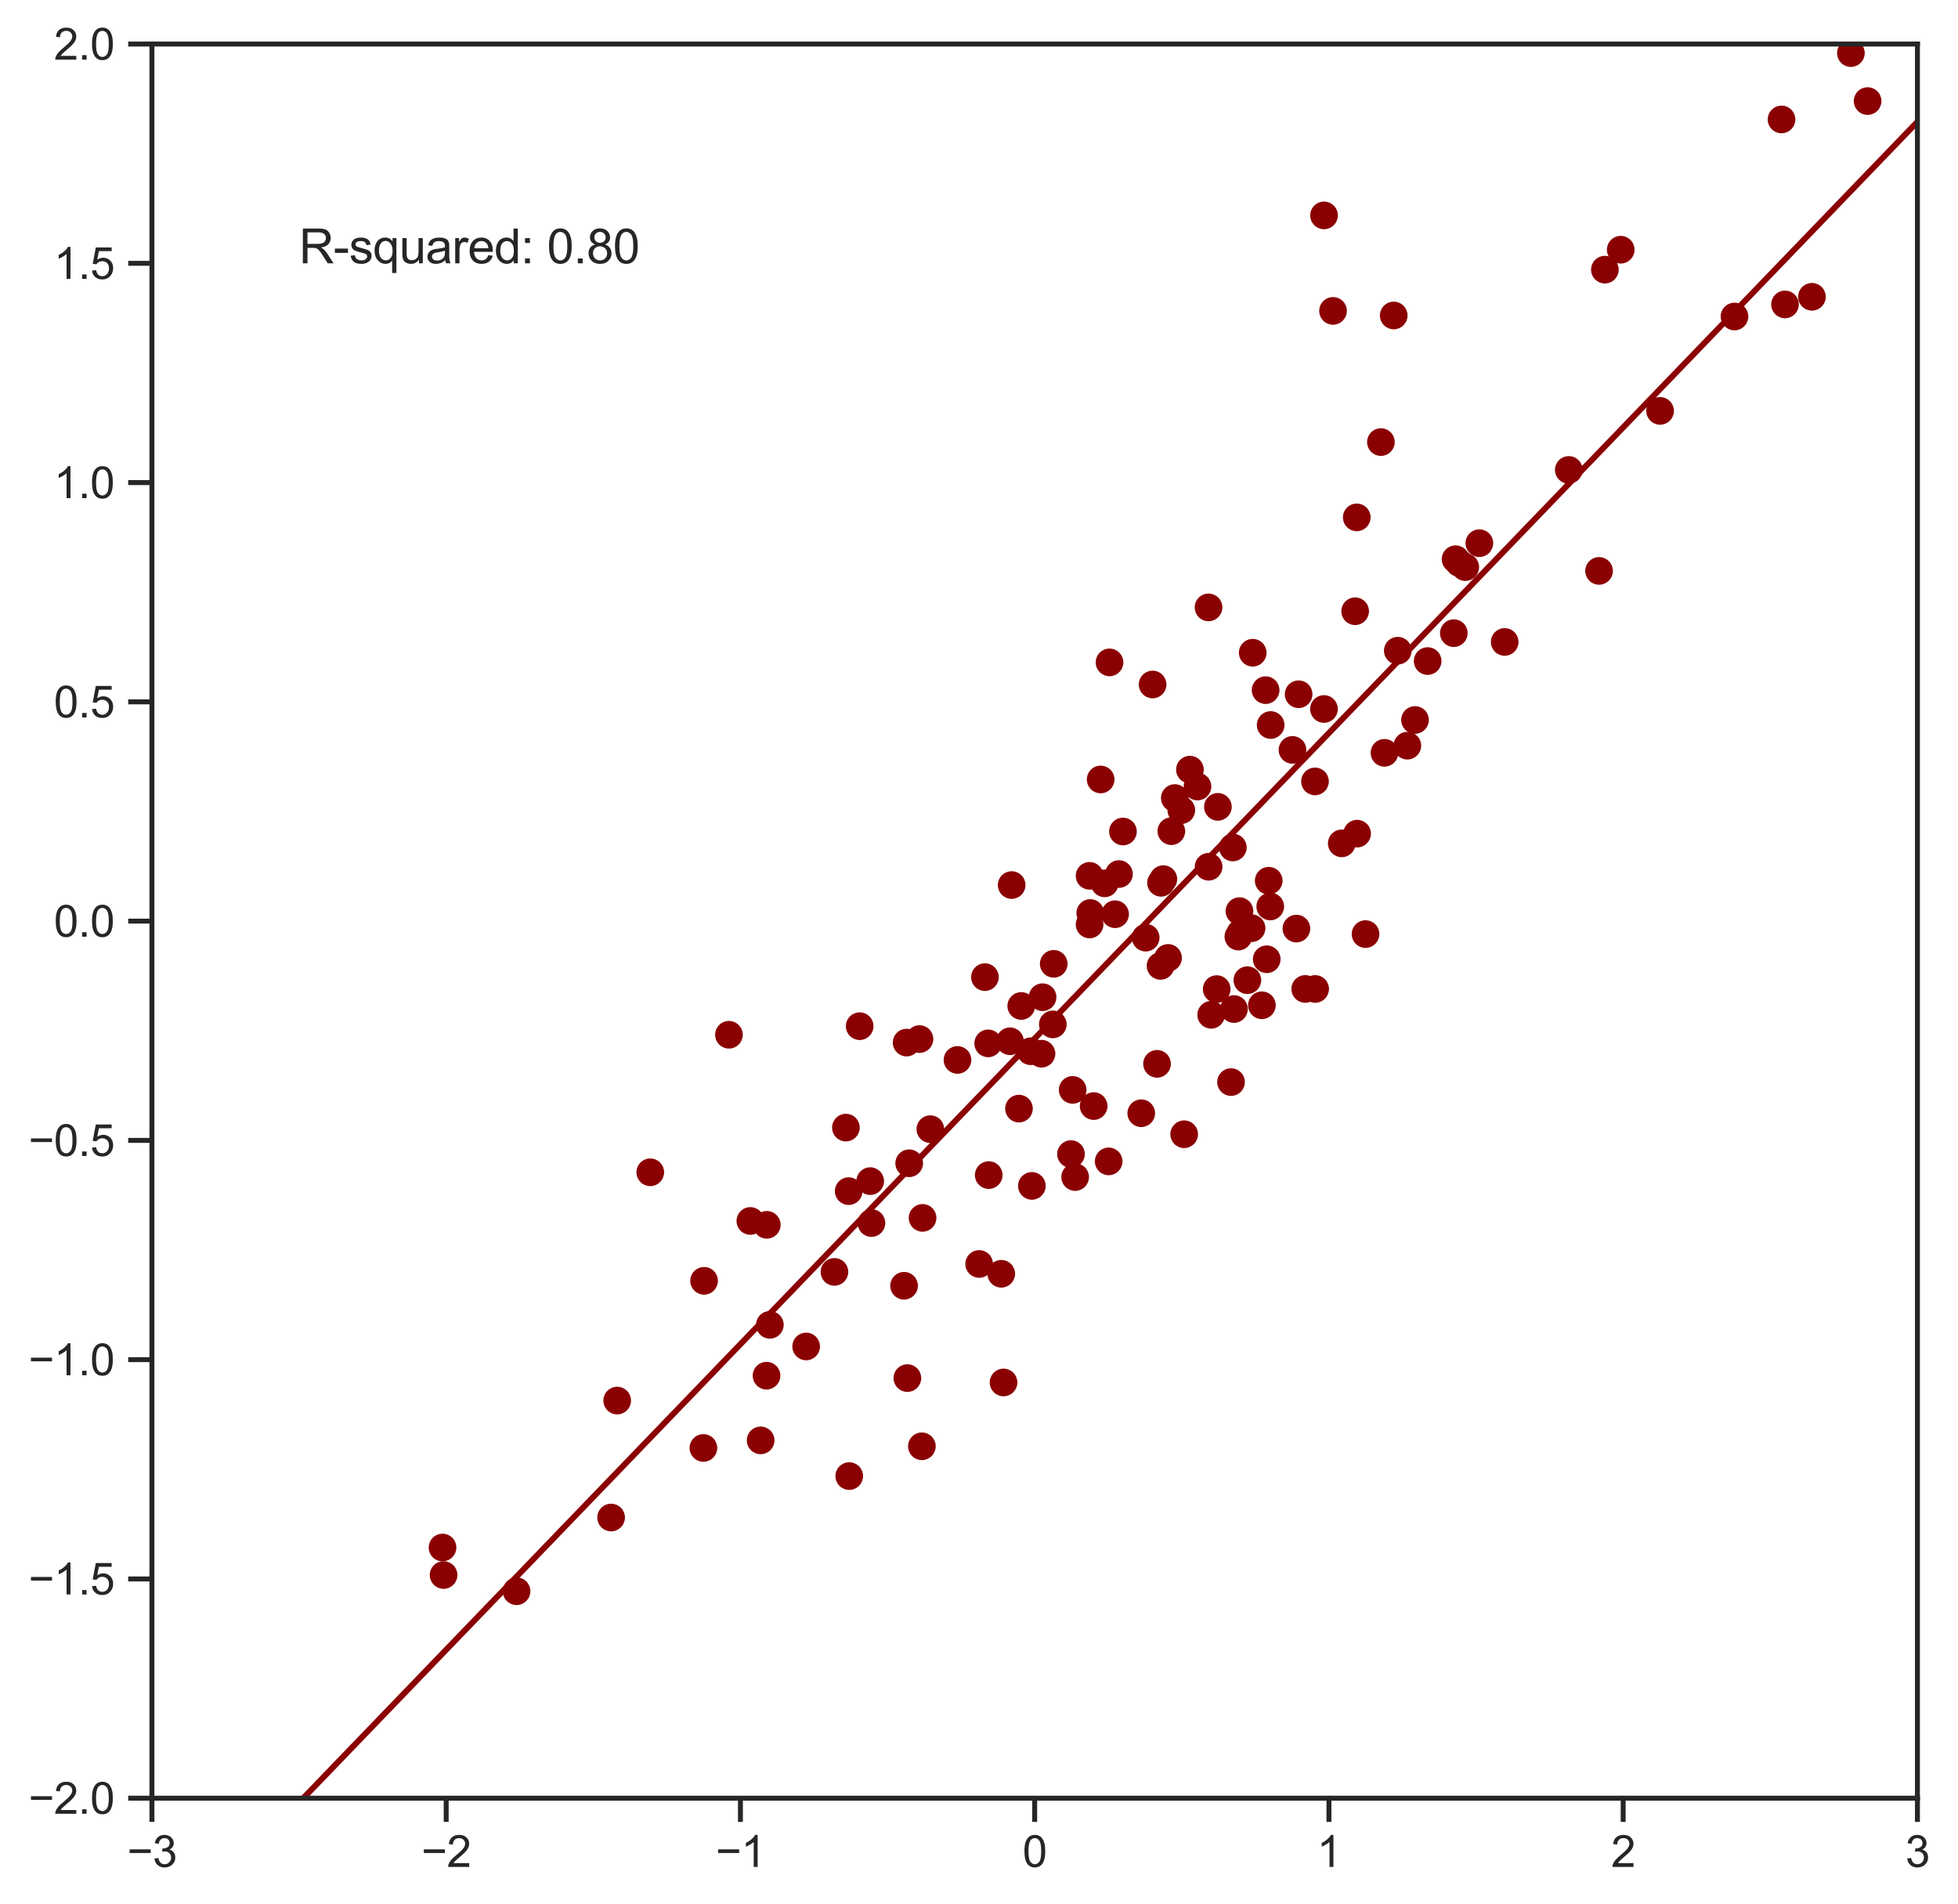 <?xml version="1.0" encoding="utf-8" standalone="no"?>
<!DOCTYPE svg PUBLIC "-//W3C//DTD SVG 1.1//EN"
  "http://www.w3.org/Graphics/SVG/1.1/DTD/svg11.dtd">
<svg xmlns:xlink="http://www.w3.org/1999/xlink" width="495.073pt" height="481.417pt" viewBox="0 0 495.073 481.417" xmlns="http://www.w3.org/2000/svg" version="1.1">
 <defs>
  <style type="text/css">*{stroke-linejoin: round; stroke-linecap: butt}</style>
 </defs>
 <g id="figure_1">
  <g id="patch_1">
   <path d="M 0 481.417 
L 495.073 481.417 
L 495.073 0 
L 0 0 
z
" style="fill: #ffffff"/>
  </g>
  <g id="axes_1">
   <g id="patch_2">
    <path d="M 38.415 454.657 
L 484.815 454.657 
L 484.815 11.137 
L 38.415 11.137 
z
" style="fill: #ffffff"/>
   </g>
   <g id="matplotlib.axis_1">
    <g id="xtick_1">
     <g id="line2d_1">
      <defs>
       <path id="m8b4ebf7192" d="M 0 0 
L 0 6 
" style="stroke: #262626; stroke-width: 1.25"/>
      </defs>
      <g>
       <use xlink:href="#m8b4ebf7192" x="38.415" y="454.657" style="fill: #262626; stroke: #262626; stroke-width: 1.25"/>
      </g>
     </g>
     <g id="text_1">
      <!-- −3 -->
      <g style="fill: #262626" transform="translate(32.144 472.03) scale(0.11 -0.11)">
       <defs>
        <path id="ArialMT-2212" d="M 3381 1997 
L 356 1997 
L 356 2522 
L 3381 2522 
L 3381 1997 
z
" transform="scale(0.016)"/>
        <path id="ArialMT-33" d="M 269 1209 
L 831 1284 
Q 928 806 1161 595 
Q 1394 384 1728 384 
Q 2125 384 2398 659 
Q 2672 934 2672 1341 
Q 2672 1728 2419 1979 
Q 2166 2231 1775 2231 
Q 1616 2231 1378 2169 
L 1441 2663 
Q 1497 2656 1531 2656 
Q 1891 2656 2178 2843 
Q 2466 3031 2466 3422 
Q 2466 3731 2256 3934 
Q 2047 4138 1716 4138 
Q 1388 4138 1169 3931 
Q 950 3725 888 3313 
L 325 3413 
Q 428 3978 793 4289 
Q 1159 4600 1703 4600 
Q 2078 4600 2393 4439 
Q 2709 4278 2876 4000 
Q 3044 3722 3044 3409 
Q 3044 3113 2884 2869 
Q 2725 2625 2413 2481 
Q 2819 2388 3044 2092 
Q 3269 1797 3269 1353 
Q 3269 753 2831 336 
Q 2394 -81 1725 -81 
Q 1122 -81 723 278 
Q 325 638 269 1209 
z
" transform="scale(0.016)"/>
       </defs>
       <use xlink:href="#ArialMT-2212"/>
       <use xlink:href="#ArialMT-33" x="58.398"/>
      </g>
     </g>
    </g>
    <g id="xtick_2">
     <g id="line2d_2">
      <g>
       <use xlink:href="#m8b4ebf7192" x="112.815" y="454.657" style="fill: #262626; stroke: #262626; stroke-width: 1.25"/>
      </g>
     </g>
     <g id="text_2">
      <!-- −2 -->
      <g style="fill: #262626" transform="translate(106.544 472.03) scale(0.11 -0.11)">
       <defs>
        <path id="ArialMT-32" d="M 3222 541 
L 3222 0 
L 194 0 
Q 188 203 259 391 
Q 375 700 629 1000 
Q 884 1300 1366 1694 
Q 2113 2306 2375 2664 
Q 2638 3022 2638 3341 
Q 2638 3675 2398 3904 
Q 2159 4134 1775 4134 
Q 1369 4134 1125 3890 
Q 881 3647 878 3216 
L 300 3275 
Q 359 3922 746 4261 
Q 1134 4600 1788 4600 
Q 2447 4600 2831 4234 
Q 3216 3869 3216 3328 
Q 3216 3053 3103 2787 
Q 2991 2522 2730 2228 
Q 2469 1934 1863 1422 
Q 1356 997 1212 845 
Q 1069 694 975 541 
L 3222 541 
z
" transform="scale(0.016)"/>
       </defs>
       <use xlink:href="#ArialMT-2212"/>
       <use xlink:href="#ArialMT-32" x="58.398"/>
      </g>
     </g>
    </g>
    <g id="xtick_3">
     <g id="line2d_3">
      <g>
       <use xlink:href="#m8b4ebf7192" x="187.215" y="454.657" style="fill: #262626; stroke: #262626; stroke-width: 1.25"/>
      </g>
     </g>
     <g id="text_3">
      <!-- −1 -->
      <g style="fill: #262626" transform="translate(180.944 472.03) scale(0.11 -0.11)">
       <defs>
        <path id="ArialMT-31" d="M 2384 0 
L 1822 0 
L 1822 3584 
Q 1619 3391 1289 3197 
Q 959 3003 697 2906 
L 697 3450 
Q 1169 3672 1522 3987 
Q 1875 4303 2022 4600 
L 2384 4600 
L 2384 0 
z
" transform="scale(0.016)"/>
       </defs>
       <use xlink:href="#ArialMT-2212"/>
       <use xlink:href="#ArialMT-31" x="58.398"/>
      </g>
     </g>
    </g>
    <g id="xtick_4">
     <g id="line2d_4">
      <g>
       <use xlink:href="#m8b4ebf7192" x="261.615" y="454.657" style="fill: #262626; stroke: #262626; stroke-width: 1.25"/>
      </g>
     </g>
     <g id="text_4">
      <!-- 0 -->
      <g style="fill: #262626" transform="translate(258.556 472.03) scale(0.11 -0.11)">
       <defs>
        <path id="ArialMT-30" d="M 266 2259 
Q 266 3072 433 3567 
Q 600 4063 929 4331 
Q 1259 4600 1759 4600 
Q 2128 4600 2406 4451 
Q 2684 4303 2865 4023 
Q 3047 3744 3150 3342 
Q 3253 2941 3253 2259 
Q 3253 1453 3087 958 
Q 2922 463 2592 192 
Q 2263 -78 1759 -78 
Q 1097 -78 719 397 
Q 266 969 266 2259 
z
M 844 2259 
Q 844 1131 1108 757 
Q 1372 384 1759 384 
Q 2147 384 2411 759 
Q 2675 1134 2675 2259 
Q 2675 3391 2411 3762 
Q 2147 4134 1753 4134 
Q 1366 4134 1134 3806 
Q 844 3388 844 2259 
z
" transform="scale(0.016)"/>
       </defs>
       <use xlink:href="#ArialMT-30"/>
      </g>
     </g>
    </g>
    <g id="xtick_5">
     <g id="line2d_5">
      <g>
       <use xlink:href="#m8b4ebf7192" x="336.015" y="454.657" style="fill: #262626; stroke: #262626; stroke-width: 1.25"/>
      </g>
     </g>
     <g id="text_5">
      <!-- 1 -->
      <g style="fill: #262626" transform="translate(332.956 472.03) scale(0.11 -0.11)">
       <use xlink:href="#ArialMT-31"/>
      </g>
     </g>
    </g>
    <g id="xtick_6">
     <g id="line2d_6">
      <g>
       <use xlink:href="#m8b4ebf7192" x="410.415" y="454.657" style="fill: #262626; stroke: #262626; stroke-width: 1.25"/>
      </g>
     </g>
     <g id="text_6">
      <!-- 2 -->
      <g style="fill: #262626" transform="translate(407.356 472.03) scale(0.11 -0.11)">
       <use xlink:href="#ArialMT-32"/>
      </g>
     </g>
    </g>
    <g id="xtick_7">
     <g id="line2d_7">
      <g>
       <use xlink:href="#m8b4ebf7192" x="484.815" y="454.657" style="fill: #262626; stroke: #262626; stroke-width: 1.25"/>
      </g>
     </g>
     <g id="text_7">
      <!-- 3 -->
      <g style="fill: #262626" transform="translate(481.756 472.03) scale(0.11 -0.11)">
       <use xlink:href="#ArialMT-33"/>
      </g>
     </g>
    </g>
   </g>
   <g id="matplotlib.axis_2">
    <g id="ytick_1">
     <g id="line2d_8">
      <defs>
       <path id="m6d0931af00" d="M 0 0 
L -6 0 
" style="stroke: #262626; stroke-width: 1.25"/>
      </defs>
      <g>
       <use xlink:href="#m6d0931af00" x="38.415" y="454.657" style="fill: #262626; stroke: #262626; stroke-width: 1.25"/>
      </g>
     </g>
     <g id="text_8">
      <!-- −2.0 -->
      <g style="fill: #262626" transform="translate(7.2 458.594) scale(0.11 -0.11)">
       <defs>
        <path id="ArialMT-2e" d="M 581 0 
L 581 641 
L 1222 641 
L 1222 0 
L 581 0 
z
" transform="scale(0.016)"/>
       </defs>
       <use xlink:href="#ArialMT-2212"/>
       <use xlink:href="#ArialMT-32" x="58.398"/>
       <use xlink:href="#ArialMT-2e" x="114.014"/>
       <use xlink:href="#ArialMT-30" x="141.797"/>
      </g>
     </g>
    </g>
    <g id="ytick_2">
     <g id="line2d_9">
      <g>
       <use xlink:href="#m6d0931af00" x="38.415" y="399.217" style="fill: #262626; stroke: #262626; stroke-width: 1.25"/>
      </g>
     </g>
     <g id="text_9">
      <!-- −1.5 -->
      <g style="fill: #262626" transform="translate(7.2 403.154) scale(0.11 -0.11)">
       <defs>
        <path id="ArialMT-35" d="M 266 1200 
L 856 1250 
Q 922 819 1161 601 
Q 1400 384 1738 384 
Q 2144 384 2425 690 
Q 2706 997 2706 1503 
Q 2706 1984 2436 2262 
Q 2166 2541 1728 2541 
Q 1456 2541 1237 2417 
Q 1019 2294 894 2097 
L 366 2166 
L 809 4519 
L 3088 4519 
L 3088 3981 
L 1259 3981 
L 1013 2750 
Q 1425 3038 1878 3038 
Q 2478 3038 2890 2622 
Q 3303 2206 3303 1553 
Q 3303 931 2941 478 
Q 2500 -78 1738 -78 
Q 1113 -78 717 272 
Q 322 622 266 1200 
z
" transform="scale(0.016)"/>
       </defs>
       <use xlink:href="#ArialMT-2212"/>
       <use xlink:href="#ArialMT-31" x="58.398"/>
       <use xlink:href="#ArialMT-2e" x="114.014"/>
       <use xlink:href="#ArialMT-35" x="141.797"/>
      </g>
     </g>
    </g>
    <g id="ytick_3">
     <g id="line2d_10">
      <g>
       <use xlink:href="#m6d0931af00" x="38.415" y="343.777" style="fill: #262626; stroke: #262626; stroke-width: 1.25"/>
      </g>
     </g>
     <g id="text_10">
      <!-- −1.0 -->
      <g style="fill: #262626" transform="translate(7.2 347.714) scale(0.11 -0.11)">
       <use xlink:href="#ArialMT-2212"/>
       <use xlink:href="#ArialMT-31" x="58.398"/>
       <use xlink:href="#ArialMT-2e" x="114.014"/>
       <use xlink:href="#ArialMT-30" x="141.797"/>
      </g>
     </g>
    </g>
    <g id="ytick_4">
     <g id="line2d_11">
      <g>
       <use xlink:href="#m6d0931af00" x="38.415" y="288.337" style="fill: #262626; stroke: #262626; stroke-width: 1.25"/>
      </g>
     </g>
     <g id="text_11">
      <!-- −0.5 -->
      <g style="fill: #262626" transform="translate(7.2 292.274) scale(0.11 -0.11)">
       <use xlink:href="#ArialMT-2212"/>
       <use xlink:href="#ArialMT-30" x="58.398"/>
       <use xlink:href="#ArialMT-2e" x="114.014"/>
       <use xlink:href="#ArialMT-35" x="141.797"/>
      </g>
     </g>
    </g>
    <g id="ytick_5">
     <g id="line2d_12">
      <g>
       <use xlink:href="#m6d0931af00" x="38.415" y="232.897" style="fill: #262626; stroke: #262626; stroke-width: 1.25"/>
      </g>
     </g>
     <g id="text_12">
      <!-- 0.0 -->
      <g style="fill: #262626" transform="translate(13.625 236.834) scale(0.11 -0.11)">
       <use xlink:href="#ArialMT-30"/>
       <use xlink:href="#ArialMT-2e" x="55.615"/>
       <use xlink:href="#ArialMT-30" x="83.398"/>
      </g>
     </g>
    </g>
    <g id="ytick_6">
     <g id="line2d_13">
      <g>
       <use xlink:href="#m6d0931af00" x="38.415" y="177.457" style="fill: #262626; stroke: #262626; stroke-width: 1.25"/>
      </g>
     </g>
     <g id="text_13">
      <!-- 0.5 -->
      <g style="fill: #262626" transform="translate(13.625 181.394) scale(0.11 -0.11)">
       <use xlink:href="#ArialMT-30"/>
       <use xlink:href="#ArialMT-2e" x="55.615"/>
       <use xlink:href="#ArialMT-35" x="83.398"/>
      </g>
     </g>
    </g>
    <g id="ytick_7">
     <g id="line2d_14">
      <g>
       <use xlink:href="#m6d0931af00" x="38.415" y="122.017" style="fill: #262626; stroke: #262626; stroke-width: 1.25"/>
      </g>
     </g>
     <g id="text_14">
      <!-- 1.0 -->
      <g style="fill: #262626" transform="translate(13.625 125.954) scale(0.11 -0.11)">
       <use xlink:href="#ArialMT-31"/>
       <use xlink:href="#ArialMT-2e" x="55.615"/>
       <use xlink:href="#ArialMT-30" x="83.398"/>
      </g>
     </g>
    </g>
    <g id="ytick_8">
     <g id="line2d_15">
      <g>
       <use xlink:href="#m6d0931af00" x="38.415" y="66.577" style="fill: #262626; stroke: #262626; stroke-width: 1.25"/>
      </g>
     </g>
     <g id="text_15">
      <!-- 1.5 -->
      <g style="fill: #262626" transform="translate(13.625 70.514) scale(0.11 -0.11)">
       <use xlink:href="#ArialMT-31"/>
       <use xlink:href="#ArialMT-2e" x="55.615"/>
       <use xlink:href="#ArialMT-35" x="83.398"/>
      </g>
     </g>
    </g>
    <g id="ytick_9">
     <g id="line2d_16">
      <g>
       <use xlink:href="#m6d0931af00" x="38.415" y="11.137" style="fill: #262626; stroke: #262626; stroke-width: 1.25"/>
      </g>
     </g>
     <g id="text_16">
      <!-- 2.0 -->
      <g style="fill: #262626" transform="translate(13.625 15.074) scale(0.11 -0.11)">
       <use xlink:href="#ArialMT-32"/>
       <use xlink:href="#ArialMT-2e" x="55.615"/>
       <use xlink:href="#ArialMT-30" x="83.398"/>
      </g>
     </g>
    </g>
   </g>
   <g id="line2d_17">
    <defs>
     <path id="m46cab029c8" d="M 0 3 
C 0.796 3 1.559 2.684 2.121 2.121 
C 2.684 1.559 3 0.796 3 0 
C 3 -0.796 2.684 -1.559 2.121 -2.121 
C 1.559 -2.684 0.796 -3 0 -3 
C -0.796 -3 -1.559 -2.684 -2.121 -2.121 
C -2.684 -1.559 -3 -0.796 -3 0 
C -3 0.796 -2.684 1.559 -2.121 2.121 
C -1.559 2.684 -0.796 3 0 3 
z
" style="stroke: #8b0000"/>
    </defs>
    <g clip-path="url(#pe22e3fcfcb)">
     <use xlink:href="#m46cab029c8" x="327.785" y="234.783" style="fill: #8b0000; stroke: #8b0000"/>
     <use xlink:href="#m46cab029c8" x="276.527" y="279.657" style="fill: #8b0000; stroke: #8b0000"/>
     <use xlink:href="#m46cab029c8" x="316.451" y="234.68" style="fill: #8b0000; stroke: #8b0000"/>
     <use xlink:href="#m46cab029c8" x="320.284" y="242.538" style="fill: #8b0000; stroke: #8b0000"/>
     <use xlink:href="#m46cab029c8" x="332.489" y="197.573" style="fill: #8b0000; stroke: #8b0000"/>
     <use xlink:href="#m46cab029c8" x="193.882" y="309.688" style="fill: #8b0000; stroke: #8b0000"/>
     <use xlink:href="#m46cab029c8" x="321.277" y="183.309" style="fill: #8b0000; stroke: #8b0000"/>
     <use xlink:href="#m46cab029c8" x="255.377" y="263.273" style="fill: #8b0000; stroke: #8b0000"/>
     <use xlink:href="#m46cab029c8" x="283.933" y="210.238" style="fill: #8b0000; stroke: #8b0000"/>
     <use xlink:href="#m46cab029c8" x="311.717" y="214.276" style="fill: #8b0000; stroke: #8b0000"/>
     <use xlink:href="#m46cab029c8" x="296.165" y="210.152" style="fill: #8b0000; stroke: #8b0000"/>
     <use xlink:href="#m46cab029c8" x="260.905" y="299.84" style="fill: #8b0000; stroke: #8b0000"/>
     <use xlink:href="#m46cab029c8" x="313.39" y="230.37" style="fill: #8b0000; stroke: #8b0000"/>
     <use xlink:href="#m46cab029c8" x="305.592" y="219.147" style="fill: #8b0000; stroke: #8b0000"/>
     <use xlink:href="#m46cab029c8" x="271.846" y="297.605" style="fill: #8b0000; stroke: #8b0000"/>
     <use xlink:href="#m46cab029c8" x="112.155" y="398.23" style="fill: #8b0000; stroke: #8b0000"/>
     <use xlink:href="#m46cab029c8" x="111.89" y="391.275" style="fill: #8b0000; stroke: #8b0000"/>
     <use xlink:href="#m46cab029c8" x="305.57" y="153.572" style="fill: #8b0000; stroke: #8b0000"/>
     <use xlink:href="#m46cab029c8" x="258.218" y="254.348" style="fill: #8b0000; stroke: #8b0000"/>
     <use xlink:href="#m46cab029c8" x="203.829" y="340.439" style="fill: #8b0000; stroke: #8b0000"/>
     <use xlink:href="#m46cab029c8" x="313.622" y="235.889" style="fill: #8b0000; stroke: #8b0000"/>
     <use xlink:href="#m46cab029c8" x="232.481" y="262.72" style="fill: #8b0000; stroke: #8b0000"/>
     <use xlink:href="#m46cab029c8" x="229.881" y="294.115" style="fill: #8b0000; stroke: #8b0000"/>
     <use xlink:href="#m46cab029c8" x="355.843" y="188.538" style="fill: #8b0000; stroke: #8b0000"/>
     <use xlink:href="#m46cab029c8" x="295.338" y="242.198" style="fill: #8b0000; stroke: #8b0000"/>
     <use xlink:href="#m46cab029c8" x="360.977" y="167.142" style="fill: #8b0000; stroke: #8b0000"/>
     <use xlink:href="#m46cab029c8" x="177.85" y="366.1" style="fill: #8b0000; stroke: #8b0000"/>
     <use xlink:href="#m46cab029c8" x="193.811" y="347.828" style="fill: #8b0000; stroke: #8b0000"/>
     <use xlink:href="#m46cab029c8" x="270.789" y="291.795" style="fill: #8b0000; stroke: #8b0000"/>
     <use xlink:href="#m46cab029c8" x="249.994" y="297.107" style="fill: #8b0000; stroke: #8b0000"/>
     <use xlink:href="#m46cab029c8" x="289.68" y="237.077" style="fill: #8b0000; stroke: #8b0000"/>
     <use xlink:href="#m46cab029c8" x="319.063" y="254.174" style="fill: #8b0000; stroke: #8b0000"/>
     <use xlink:href="#m46cab029c8" x="213.879" y="285.104" style="fill: #8b0000; stroke: #8b0000"/>
     <use xlink:href="#m46cab029c8" x="130.608" y="402.324" style="fill: #8b0000; stroke: #8b0000"/>
     <use xlink:href="#m46cab029c8" x="233.266" y="307.931" style="fill: #8b0000; stroke: #8b0000"/>
     <use xlink:href="#m46cab029c8" x="260.598" y="265.795" style="fill: #8b0000; stroke: #8b0000"/>
     <use xlink:href="#m46cab029c8" x="275.492" y="221.443" style="fill: #8b0000; stroke: #8b0000"/>
     <use xlink:href="#m46cab029c8" x="343.132" y="210.779" style="fill: #8b0000; stroke: #8b0000"/>
     <use xlink:href="#m46cab029c8" x="249.034" y="247.057" style="fill: #8b0000; stroke: #8b0000"/>
     <use xlink:href="#m46cab029c8" x="311.258" y="273.595" style="fill: #8b0000; stroke: #8b0000"/>
     <use xlink:href="#m46cab029c8" x="291.431" y="173.068" style="fill: #8b0000; stroke: #8b0000"/>
     <use xlink:href="#m46cab029c8" x="342.64" y="154.544" style="fill: #8b0000; stroke: #8b0000"/>
     <use xlink:href="#m46cab029c8" x="353.424" y="164.524" style="fill: #8b0000; stroke: #8b0000"/>
     <use xlink:href="#m46cab029c8" x="374.047" y="137.337" style="fill: #8b0000; stroke: #8b0000"/>
     <use xlink:href="#m46cab029c8" x="214.588" y="301.165" style="fill: #8b0000; stroke: #8b0000"/>
     <use xlink:href="#m46cab029c8" x="334.757" y="179.261" style="fill: #8b0000; stroke: #8b0000"/>
     <use xlink:href="#m46cab029c8" x="330.019" y="250.042" style="fill: #8b0000; stroke: #8b0000"/>
     <use xlink:href="#m46cab029c8" x="266.428" y="243.694" style="fill: #8b0000; stroke: #8b0000"/>
     <use xlink:href="#m46cab029c8" x="306.235" y="256.582" style="fill: #8b0000; stroke: #8b0000"/>
     <use xlink:href="#m46cab029c8" x="349.156" y="111.774" style="fill: #8b0000; stroke: #8b0000"/>
     <use xlink:href="#m46cab029c8" x="292.551" y="268.978" style="fill: #8b0000; stroke: #8b0000"/>
     <use xlink:href="#m46cab029c8" x="345.267" y="236.173" style="fill: #8b0000; stroke: #8b0000"/>
     <use xlink:href="#m46cab029c8" x="405.786" y="68.176" style="fill: #8b0000; stroke: #8b0000"/>
     <use xlink:href="#m46cab029c8" x="156.05" y="354.118" style="fill: #8b0000; stroke: #8b0000"/>
     <use xlink:href="#m46cab029c8" x="266.2" y="259.005" style="fill: #8b0000; stroke: #8b0000"/>
     <use xlink:href="#m46cab029c8" x="255.793" y="223.777" style="fill: #8b0000; stroke: #8b0000"/>
     <use xlink:href="#m46cab029c8" x="293.436" y="244.213" style="fill: #8b0000; stroke: #8b0000"/>
     <use xlink:href="#m46cab029c8" x="350.056" y="190.341" style="fill: #8b0000; stroke: #8b0000"/>
     <use xlink:href="#m46cab029c8" x="307.632" y="250.082" style="fill: #8b0000; stroke: #8b0000"/>
     <use xlink:href="#m46cab029c8" x="178.024" y="323.842" style="fill: #8b0000; stroke: #8b0000"/>
     <use xlink:href="#m46cab029c8" x="368.033" y="141.391" style="fill: #8b0000; stroke: #8b0000"/>
     <use xlink:href="#m46cab029c8" x="357.777" y="182.039" style="fill: #8b0000; stroke: #8b0000"/>
     <use xlink:href="#m46cab029c8" x="192.323" y="364.181" style="fill: #8b0000; stroke: #8b0000"/>
     <use xlink:href="#m46cab029c8" x="334.775" y="54.459" style="fill: #8b0000; stroke: #8b0000"/>
     <use xlink:href="#m46cab029c8" x="242.095" y="267.991" style="fill: #8b0000; stroke: #8b0000"/>
     <use xlink:href="#m46cab029c8" x="229.231" y="263.606" style="fill: #8b0000; stroke: #8b0000"/>
     <use xlink:href="#m46cab029c8" x="451.328" y="76.967" style="fill: #8b0000; stroke: #8b0000"/>
     <use xlink:href="#m46cab029c8" x="189.722" y="308.706" style="fill: #8b0000; stroke: #8b0000"/>
     <use xlink:href="#m46cab029c8" x="235.233" y="285.495" style="fill: #8b0000; stroke: #8b0000"/>
     <use xlink:href="#m46cab029c8" x="184.31" y="261.629" style="fill: #8b0000; stroke: #8b0000"/>
     <use xlink:href="#m46cab029c8" x="210.979" y="321.584" style="fill: #8b0000; stroke: #8b0000"/>
     <use xlink:href="#m46cab029c8" x="271.219" y="275.567" style="fill: #8b0000; stroke: #8b0000"/>
     <use xlink:href="#m46cab029c8" x="275.668" y="230.84" style="fill: #8b0000; stroke: #8b0000"/>
     <use xlink:href="#m46cab029c8" x="404.32" y="144.348" style="fill: #8b0000; stroke: #8b0000"/>
     <use xlink:href="#m46cab029c8" x="300.865" y="194.596" style="fill: #8b0000; stroke: #8b0000"/>
     <use xlink:href="#m46cab029c8" x="343.048" y="130.813" style="fill: #8b0000; stroke: #8b0000"/>
     <use xlink:href="#m46cab029c8" x="297.041" y="201.775" style="fill: #8b0000; stroke: #8b0000"/>
     <use xlink:href="#m46cab029c8" x="367.59" y="160.086" style="fill: #8b0000; stroke: #8b0000"/>
     <use xlink:href="#m46cab029c8" x="249.855" y="263.802" style="fill: #8b0000; stroke: #8b0000"/>
     <use xlink:href="#m46cab029c8" x="450.452" y="30.197" style="fill: #8b0000; stroke: #8b0000"/>
     <use xlink:href="#m46cab029c8" x="281.943" y="231.148" style="fill: #8b0000; stroke: #8b0000"/>
     <use xlink:href="#m46cab029c8" x="332.527" y="250.047" style="fill: #8b0000; stroke: #8b0000"/>
     <use xlink:href="#m46cab029c8" x="320.789" y="222.681" style="fill: #8b0000; stroke: #8b0000"/>
     <use xlink:href="#m46cab029c8" x="299.413" y="286.78" style="fill: #8b0000; stroke: #8b0000"/>
     <use xlink:href="#m46cab029c8" x="275.495" y="233.741" style="fill: #8b0000; stroke: #8b0000"/>
     <use xlink:href="#m46cab029c8" x="194.653" y="334.969" style="fill: #8b0000; stroke: #8b0000"/>
     <use xlink:href="#m46cab029c8" x="352.394" y="79.764" style="fill: #8b0000; stroke: #8b0000"/>
     <use xlink:href="#m46cab029c8" x="368.961" y="142.358" style="fill: #8b0000; stroke: #8b0000"/>
     <use xlink:href="#m46cab029c8" x="298.685" y="204.837" style="fill: #8b0000; stroke: #8b0000"/>
     <use xlink:href="#m46cab029c8" x="282.924" y="220.993" style="fill: #8b0000; stroke: #8b0000"/>
     <use xlink:href="#m46cab029c8" x="154.515" y="383.692" style="fill: #8b0000; stroke: #8b0000"/>
     <use xlink:href="#m46cab029c8" x="409.793" y="63.136" style="fill: #8b0000; stroke: #8b0000"/>
     <use xlink:href="#m46cab029c8" x="278.294" y="197.077" style="fill: #8b0000; stroke: #8b0000"/>
     <use xlink:href="#m46cab029c8" x="467.989" y="13.428" style="fill: #8b0000; stroke: #8b0000"/>
     <use xlink:href="#m46cab029c8" x="164.415" y="296.401" style="fill: #8b0000; stroke: #8b0000"/>
     <use xlink:href="#m46cab029c8" x="307.94" y="204.005" style="fill: #8b0000; stroke: #8b0000"/>
     <use xlink:href="#m46cab029c8" x="326.795" y="189.606" style="fill: #8b0000; stroke: #8b0000"/>
     <use xlink:href="#m46cab029c8" x="313.116" y="236.807" style="fill: #8b0000; stroke: #8b0000"/>
     <use xlink:href="#m46cab029c8" x="280.536" y="167.477" style="fill: #8b0000; stroke: #8b0000"/>
     <use xlink:href="#m46cab029c8" x="294.152" y="222.276" style="fill: #8b0000; stroke: #8b0000"/>
     <use xlink:href="#m46cab029c8" x="302.778" y="198.862" style="fill: #8b0000; stroke: #8b0000"/>
     <use xlink:href="#m46cab029c8" x="316.741" y="165.034" style="fill: #8b0000; stroke: #8b0000"/>
     <use xlink:href="#m46cab029c8" x="220.027" y="298.633" style="fill: #8b0000; stroke: #8b0000"/>
     <use xlink:href="#m46cab029c8" x="328.348" y="175.533" style="fill: #8b0000; stroke: #8b0000"/>
     <use xlink:href="#m46cab029c8" x="321.177" y="229.193" style="fill: #8b0000; stroke: #8b0000"/>
     <use xlink:href="#m46cab029c8" x="339.256" y="213.231" style="fill: #8b0000; stroke: #8b0000"/>
     <use xlink:href="#m46cab029c8" x="263.338" y="266.42" style="fill: #8b0000; stroke: #8b0000"/>
     <use xlink:href="#m46cab029c8" x="263.608" y="252.131" style="fill: #8b0000; stroke: #8b0000"/>
     <use xlink:href="#m46cab029c8" x="217.365" y="259.459" style="fill: #8b0000; stroke: #8b0000"/>
     <use xlink:href="#m46cab029c8" x="247.572" y="319.578" style="fill: #8b0000; stroke: #8b0000"/>
     <use xlink:href="#m46cab029c8" x="253.738" y="349.538" style="fill: #8b0000; stroke: #8b0000"/>
     <use xlink:href="#m46cab029c8" x="311.999" y="255.126" style="fill: #8b0000; stroke: #8b0000"/>
     <use xlink:href="#m46cab029c8" x="293.558" y="223.205" style="fill: #8b0000; stroke: #8b0000"/>
     <use xlink:href="#m46cab029c8" x="253.161" y="322.06" style="fill: #8b0000; stroke: #8b0000"/>
     <use xlink:href="#m46cab029c8" x="280.322" y="293.645" style="fill: #8b0000; stroke: #8b0000"/>
     <use xlink:href="#m46cab029c8" x="257.639" y="280.299" style="fill: #8b0000; stroke: #8b0000"/>
     <use xlink:href="#m46cab029c8" x="233.091" y="365.677" style="fill: #8b0000; stroke: #8b0000"/>
     <use xlink:href="#m46cab029c8" x="288.554" y="281.465" style="fill: #8b0000; stroke: #8b0000"/>
     <use xlink:href="#m46cab029c8" x="438.559" y="80.026" style="fill: #8b0000; stroke: #8b0000"/>
     <use xlink:href="#m46cab029c8" x="315.393" y="247.826" style="fill: #8b0000; stroke: #8b0000"/>
     <use xlink:href="#m46cab029c8" x="214.726" y="373.212" style="fill: #8b0000; stroke: #8b0000"/>
     <use xlink:href="#m46cab029c8" x="279.311" y="223.343" style="fill: #8b0000; stroke: #8b0000"/>
     <use xlink:href="#m46cab029c8" x="370.486" y="143.387" style="fill: #8b0000; stroke: #8b0000"/>
     <use xlink:href="#m46cab029c8" x="228.588" y="325.092" style="fill: #8b0000; stroke: #8b0000"/>
     <use xlink:href="#m46cab029c8" x="220.34" y="309.235" style="fill: #8b0000; stroke: #8b0000"/>
     <use xlink:href="#m46cab029c8" x="458.139" y="75.042" style="fill: #8b0000; stroke: #8b0000"/>
     <use xlink:href="#m46cab029c8" x="229.426" y="348.437" style="fill: #8b0000; stroke: #8b0000"/>
     <use xlink:href="#m46cab029c8" x="337.049" y="78.606" style="fill: #8b0000; stroke: #8b0000"/>
     <use xlink:href="#m46cab029c8" x="396.663" y="118.815" style="fill: #8b0000; stroke: #8b0000"/>
     <use xlink:href="#m46cab029c8" x="380.451" y="162.31" style="fill: #8b0000; stroke: #8b0000"/>
     <use xlink:href="#m46cab029c8" x="472.217" y="25.555" style="fill: #8b0000; stroke: #8b0000"/>
     <use xlink:href="#m46cab029c8" x="419.747" y="103.891" style="fill: #8b0000; stroke: #8b0000"/>
     <use xlink:href="#m46cab029c8" x="320.004" y="174.496" style="fill: #8b0000; stroke: #8b0000"/>
    </g>
   </g>
   <g id="line2d_18">
    <path d="M 49.946 482.417 
L 51.942 480.344 
L 56.451 475.661 
L 60.96 470.978 
L 65.469 466.296 
L 69.978 461.613 
L 74.487 456.93 
L 78.997 452.247 
L 83.506 447.564 
L 88.015 442.882 
L 92.524 438.199 
L 97.033 433.516 
L 101.542 428.833 
L 106.051 424.15 
L 110.56 419.468 
L 115.069 414.785 
L 119.578 410.102 
L 124.087 405.419 
L 128.597 400.736 
L 133.106 396.054 
L 137.615 391.371 
L 142.124 386.688 
L 146.633 382.005 
L 151.142 377.323 
L 155.651 372.64 
L 160.16 367.957 
L 164.669 363.274 
L 169.178 358.591 
L 173.687 353.909 
L 178.197 349.226 
L 182.706 344.543 
L 187.215 339.86 
L 191.724 335.177 
L 196.233 330.495 
L 200.742 325.812 
L 205.251 321.129 
L 209.76 316.446 
L 214.269 311.763 
L 218.778 307.081 
L 223.287 302.398 
L 227.797 297.715 
L 232.306 293.032 
L 236.815 288.35 
L 241.324 283.667 
L 245.833 278.984 
L 250.342 274.301 
L 254.851 269.618 
L 259.36 264.936 
L 263.869 260.253 
L 268.378 255.57 
L 272.887 250.887 
L 277.397 246.204 
L 281.906 241.522 
L 286.415 236.839 
L 290.924 232.156 
L 295.433 227.473 
L 299.942 222.79 
L 304.451 218.108 
L 308.96 213.425 
L 313.469 208.742 
L 317.978 204.059 
L 322.487 199.376 
L 326.997 194.694 
L 331.506 190.011 
L 336.015 185.328 
L 340.524 180.645 
L 345.033 175.963 
L 349.542 171.28 
L 354.051 166.597 
L 358.56 161.914 
L 363.069 157.231 
L 367.578 152.549 
L 372.087 147.866 
L 376.597 143.183 
L 381.106 138.5 
L 385.615 133.817 
L 390.124 129.135 
L 394.633 124.452 
L 399.142 119.769 
L 403.651 115.086 
L 408.16 110.403 
L 412.669 105.721 
L 417.178 101.038 
L 421.687 96.355 
L 426.197 91.672 
L 430.706 86.99 
L 435.215 82.307 
L 439.724 77.624 
L 444.233 72.941 
L 448.742 68.258 
L 453.251 63.576 
L 457.76 58.893 
L 462.269 54.21 
L 466.778 49.527 
L 471.287 44.844 
L 475.797 40.162 
L 480.306 35.479 
L 484.815 30.796 
" clip-path="url(#pe22e3fcfcb)" style="fill: none; stroke: #8b0000; stroke-width: 1.5; stroke-linecap: round"/>
   </g>
   <g id="patch_3">
    <path d="M 38.415 454.657 
L 38.415 11.137 
" style="fill: none; stroke: #262626; stroke-width: 1.25; stroke-linejoin: miter; stroke-linecap: square"/>
   </g>
   <g id="patch_4">
    <path d="M 484.815 454.657 
L 484.815 11.137 
" style="fill: none; stroke: #262626; stroke-width: 1.25; stroke-linejoin: miter; stroke-linecap: square"/>
   </g>
   <g id="patch_5">
    <path d="M 38.415 454.657 
L 484.815 454.657 
" style="fill: none; stroke: #262626; stroke-width: 1.25; stroke-linejoin: miter; stroke-linecap: square"/>
   </g>
   <g id="patch_6">
    <path d="M 38.415 11.137 
L 484.815 11.137 
" style="fill: none; stroke: #262626; stroke-width: 1.25; stroke-linejoin: miter; stroke-linecap: square"/>
   </g>
   <g id="text_17">
    <!-- R-squared: 0.80 -->
    <g style="fill: #262626" transform="translate(75.615 66.577) scale(0.12 -0.12)">
     <defs>
      <path id="ArialMT-52" d="M 503 0 
L 503 4581 
L 2534 4581 
Q 3147 4581 3465 4457 
Q 3784 4334 3975 4021 
Q 4166 3709 4166 3331 
Q 4166 2844 3850 2509 
Q 3534 2175 2875 2084 
Q 3116 1969 3241 1856 
Q 3506 1613 3744 1247 
L 4541 0 
L 3778 0 
L 3172 953 
Q 2906 1366 2734 1584 
Q 2563 1803 2427 1890 
Q 2291 1978 2150 2013 
Q 2047 2034 1813 2034 
L 1109 2034 
L 1109 0 
L 503 0 
z
M 1109 2559 
L 2413 2559 
Q 2828 2559 3062 2645 
Q 3297 2731 3419 2920 
Q 3541 3109 3541 3331 
Q 3541 3656 3305 3865 
Q 3069 4075 2559 4075 
L 1109 4075 
L 1109 2559 
z
" transform="scale(0.016)"/>
      <path id="ArialMT-2d" d="M 203 1375 
L 203 1941 
L 1931 1941 
L 1931 1375 
L 203 1375 
z
" transform="scale(0.016)"/>
      <path id="ArialMT-73" d="M 197 991 
L 753 1078 
Q 800 744 1014 566 
Q 1228 388 1613 388 
Q 2000 388 2187 545 
Q 2375 703 2375 916 
Q 2375 1106 2209 1216 
Q 2094 1291 1634 1406 
Q 1016 1563 777 1677 
Q 538 1791 414 1992 
Q 291 2194 291 2438 
Q 291 2659 392 2848 
Q 494 3038 669 3163 
Q 800 3259 1026 3326 
Q 1253 3394 1513 3394 
Q 1903 3394 2198 3281 
Q 2494 3169 2634 2976 
Q 2775 2784 2828 2463 
L 2278 2388 
Q 2241 2644 2061 2787 
Q 1881 2931 1553 2931 
Q 1166 2931 1000 2803 
Q 834 2675 834 2503 
Q 834 2394 903 2306 
Q 972 2216 1119 2156 
Q 1203 2125 1616 2013 
Q 2213 1853 2448 1751 
Q 2684 1650 2818 1456 
Q 2953 1263 2953 975 
Q 2953 694 2789 445 
Q 2625 197 2315 61 
Q 2006 -75 1616 -75 
Q 969 -75 630 194 
Q 291 463 197 991 
z
" transform="scale(0.016)"/>
      <path id="ArialMT-71" d="M 2538 -1272 
L 2538 353 
Q 2406 169 2170 47 
Q 1934 -75 1669 -75 
Q 1078 -75 651 397 
Q 225 869 225 1691 
Q 225 2191 398 2587 
Q 572 2984 901 3189 
Q 1231 3394 1625 3394 
Q 2241 3394 2594 2875 
L 2594 3319 
L 3100 3319 
L 3100 -1272 
L 2538 -1272 
z
M 803 1669 
Q 803 1028 1072 708 
Q 1341 388 1716 388 
Q 2075 388 2334 692 
Q 2594 997 2594 1619 
Q 2594 2281 2320 2615 
Q 2047 2950 1678 2950 
Q 1313 2950 1058 2639 
Q 803 2328 803 1669 
z
" transform="scale(0.016)"/>
      <path id="ArialMT-75" d="M 2597 0 
L 2597 488 
Q 2209 -75 1544 -75 
Q 1250 -75 995 37 
Q 741 150 617 320 
Q 494 491 444 738 
Q 409 903 409 1263 
L 409 3319 
L 972 3319 
L 972 1478 
Q 972 1038 1006 884 
Q 1059 663 1231 536 
Q 1403 409 1656 409 
Q 1909 409 2131 539 
Q 2353 669 2445 892 
Q 2538 1116 2538 1541 
L 2538 3319 
L 3100 3319 
L 3100 0 
L 2597 0 
z
" transform="scale(0.016)"/>
      <path id="ArialMT-61" d="M 2588 409 
Q 2275 144 1986 34 
Q 1697 -75 1366 -75 
Q 819 -75 525 192 
Q 231 459 231 875 
Q 231 1119 342 1320 
Q 453 1522 633 1644 
Q 813 1766 1038 1828 
Q 1203 1872 1538 1913 
Q 2219 1994 2541 2106 
Q 2544 2222 2544 2253 
Q 2544 2597 2384 2738 
Q 2169 2928 1744 2928 
Q 1347 2928 1158 2789 
Q 969 2650 878 2297 
L 328 2372 
Q 403 2725 575 2942 
Q 747 3159 1072 3276 
Q 1397 3394 1825 3394 
Q 2250 3394 2515 3294 
Q 2781 3194 2906 3042 
Q 3031 2891 3081 2659 
Q 3109 2516 3109 2141 
L 3109 1391 
Q 3109 606 3145 398 
Q 3181 191 3288 0 
L 2700 0 
Q 2613 175 2588 409 
z
M 2541 1666 
Q 2234 1541 1622 1453 
Q 1275 1403 1131 1340 
Q 988 1278 909 1158 
Q 831 1038 831 891 
Q 831 666 1001 516 
Q 1172 366 1500 366 
Q 1825 366 2078 508 
Q 2331 650 2450 897 
Q 2541 1088 2541 1459 
L 2541 1666 
z
" transform="scale(0.016)"/>
      <path id="ArialMT-72" d="M 416 0 
L 416 3319 
L 922 3319 
L 922 2816 
Q 1116 3169 1280 3281 
Q 1444 3394 1641 3394 
Q 1925 3394 2219 3213 
L 2025 2691 
Q 1819 2813 1613 2813 
Q 1428 2813 1281 2702 
Q 1134 2591 1072 2394 
Q 978 2094 978 1738 
L 978 0 
L 416 0 
z
" transform="scale(0.016)"/>
      <path id="ArialMT-65" d="M 2694 1069 
L 3275 997 
Q 3138 488 2766 206 
Q 2394 -75 1816 -75 
Q 1088 -75 661 373 
Q 234 822 234 1631 
Q 234 2469 665 2931 
Q 1097 3394 1784 3394 
Q 2450 3394 2872 2941 
Q 3294 2488 3294 1666 
Q 3294 1616 3291 1516 
L 816 1516 
Q 847 969 1125 678 
Q 1403 388 1819 388 
Q 2128 388 2347 550 
Q 2566 713 2694 1069 
z
M 847 1978 
L 2700 1978 
Q 2663 2397 2488 2606 
Q 2219 2931 1791 2931 
Q 1403 2931 1139 2672 
Q 875 2413 847 1978 
z
" transform="scale(0.016)"/>
      <path id="ArialMT-64" d="M 2575 0 
L 2575 419 
Q 2259 -75 1647 -75 
Q 1250 -75 917 144 
Q 584 363 401 755 
Q 219 1147 219 1656 
Q 219 2153 384 2558 
Q 550 2963 881 3178 
Q 1213 3394 1622 3394 
Q 1922 3394 2156 3267 
Q 2391 3141 2538 2938 
L 2538 4581 
L 3097 4581 
L 3097 0 
L 2575 0 
z
M 797 1656 
Q 797 1019 1065 703 
Q 1334 388 1700 388 
Q 2069 388 2326 689 
Q 2584 991 2584 1609 
Q 2584 2291 2321 2609 
Q 2059 2928 1675 2928 
Q 1300 2928 1048 2622 
Q 797 2316 797 1656 
z
" transform="scale(0.016)"/>
      <path id="ArialMT-3a" d="M 578 2678 
L 578 3319 
L 1219 3319 
L 1219 2678 
L 578 2678 
z
M 578 0 
L 578 641 
L 1219 641 
L 1219 0 
L 578 0 
z
" transform="scale(0.016)"/>
      <path id="ArialMT-20" transform="scale(0.016)"/>
      <path id="ArialMT-38" d="M 1131 2484 
Q 781 2613 612 2850 
Q 444 3088 444 3419 
Q 444 3919 803 4259 
Q 1163 4600 1759 4600 
Q 2359 4600 2725 4251 
Q 3091 3903 3091 3403 
Q 3091 3084 2923 2848 
Q 2756 2613 2416 2484 
Q 2838 2347 3058 2040 
Q 3278 1734 3278 1309 
Q 3278 722 2862 322 
Q 2447 -78 1769 -78 
Q 1091 -78 675 323 
Q 259 725 259 1325 
Q 259 1772 486 2073 
Q 713 2375 1131 2484 
z
M 1019 3438 
Q 1019 3113 1228 2906 
Q 1438 2700 1772 2700 
Q 2097 2700 2305 2904 
Q 2513 3109 2513 3406 
Q 2513 3716 2298 3927 
Q 2084 4138 1766 4138 
Q 1444 4138 1231 3931 
Q 1019 3725 1019 3438 
z
M 838 1322 
Q 838 1081 952 856 
Q 1066 631 1291 507 
Q 1516 384 1775 384 
Q 2178 384 2440 643 
Q 2703 903 2703 1303 
Q 2703 1709 2433 1975 
Q 2163 2241 1756 2241 
Q 1359 2241 1098 1978 
Q 838 1716 838 1322 
z
" transform="scale(0.016)"/>
     </defs>
     <use xlink:href="#ArialMT-52"/>
     <use xlink:href="#ArialMT-2d" x="72.217"/>
     <use xlink:href="#ArialMT-73" x="105.518"/>
     <use xlink:href="#ArialMT-71" x="155.518"/>
     <use xlink:href="#ArialMT-75" x="211.133"/>
     <use xlink:href="#ArialMT-61" x="266.748"/>
     <use xlink:href="#ArialMT-72" x="322.363"/>
     <use xlink:href="#ArialMT-65" x="355.664"/>
     <use xlink:href="#ArialMT-64" x="411.279"/>
     <use xlink:href="#ArialMT-3a" x="466.895"/>
     <use xlink:href="#ArialMT-20" x="494.678"/>
     <use xlink:href="#ArialMT-30" x="522.461"/>
     <use xlink:href="#ArialMT-2e" x="578.076"/>
     <use xlink:href="#ArialMT-38" x="605.859"/>
     <use xlink:href="#ArialMT-30" x="661.475"/>
    </g>
   </g>
  </g>
 </g>
 <defs>
  <clipPath id="pe22e3fcfcb">
   <rect x="38.415" y="11.137" width="446.4" height="443.52"/>
  </clipPath>
 </defs>
</svg>

